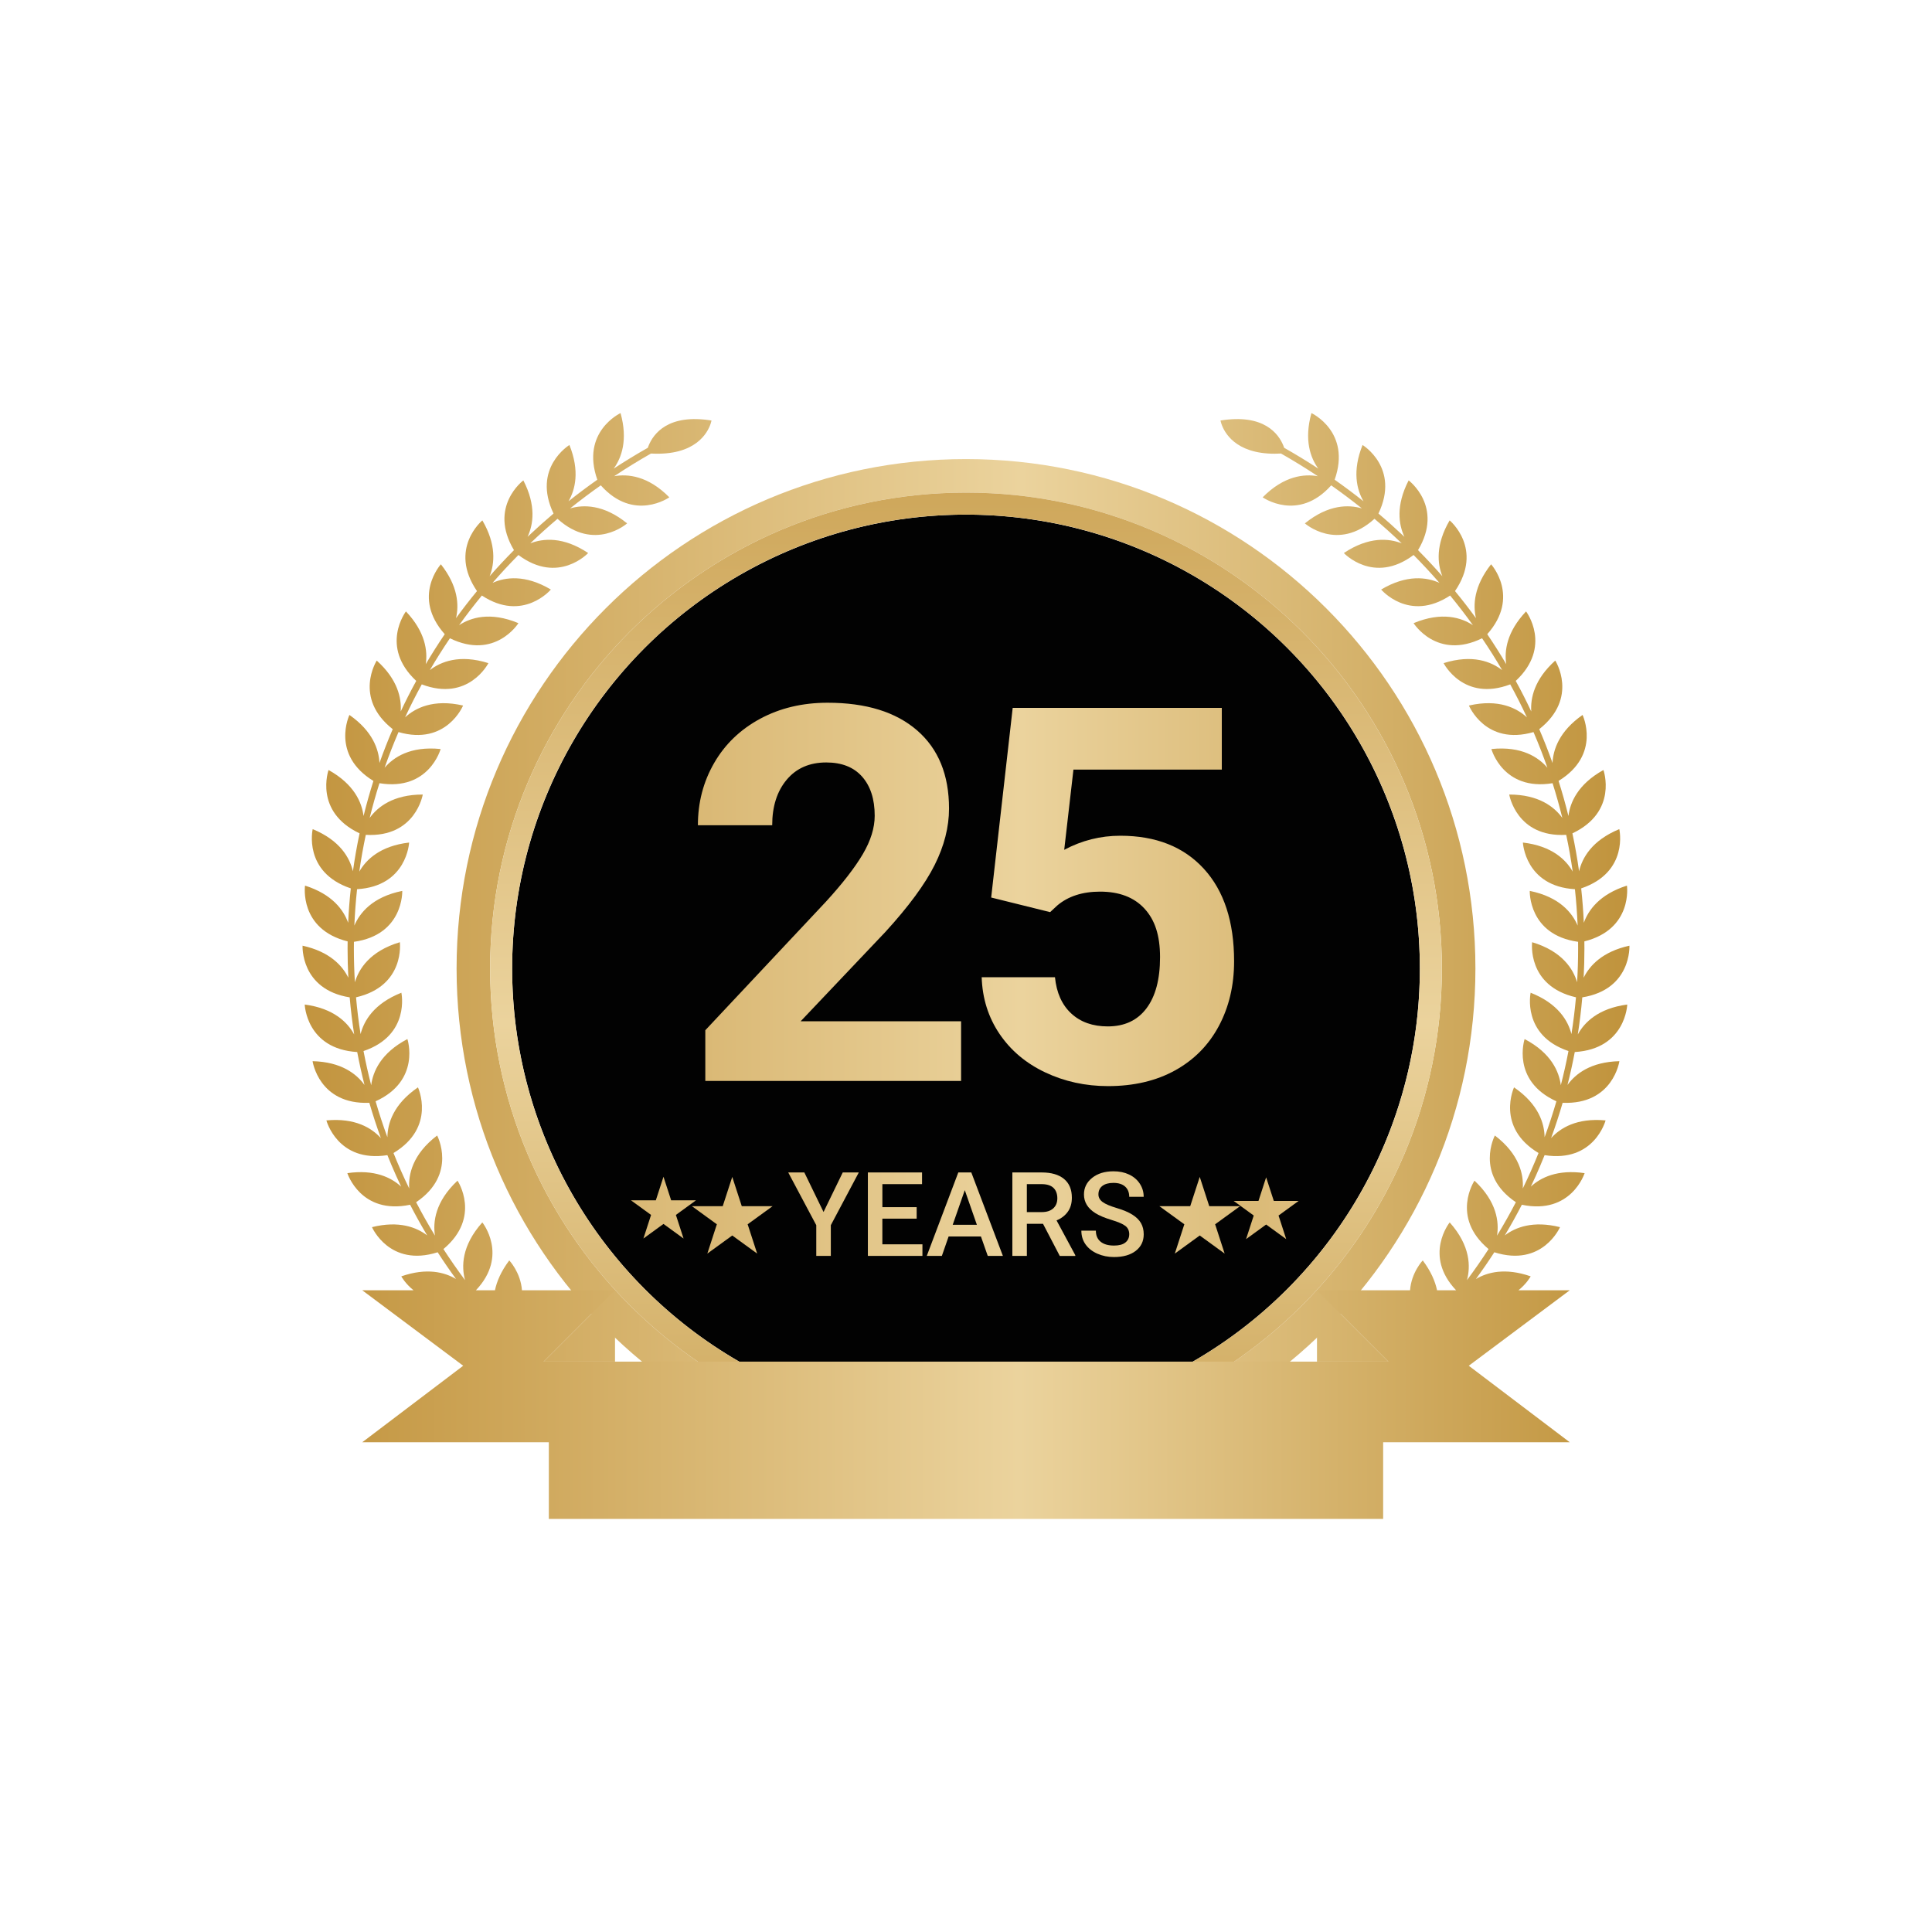 <?xml version="1.0" encoding="UTF-8"?>
<svg id="Layer_1" xmlns="http://www.w3.org/2000/svg" xmlns:xlink="http://www.w3.org/1999/xlink" viewBox="0 0 1134.86 1134.86">
  <defs>
    <linearGradient id="linear-gradient" x1="150.71" y1="568.89" x2="982.49" y2="568.89" gradientUnits="userSpaceOnUse">
      <stop offset="0" stop-color="#c2943e"/>
      <stop offset=".54" stop-color="#ebd39d"/>
      <stop offset="1" stop-color="#c0933c"/>
    </linearGradient>
    <linearGradient id="linear-gradient-2" x1="-3656.83" y1="4182.82" x2="-2825.05" y2="4182.82" gradientTransform="translate(4750.24 3809) rotate(90)" xlink:href="#linear-gradient"/>
    <linearGradient id="linear-gradient-3" x1="150.71" y1="713.83" x2="982.49" y2="713.83" xlink:href="#linear-gradient"/>
    <linearGradient id="linear-gradient-4" x1="150.71" y1="713.83" x2="982.49" y2="713.83" xlink:href="#linear-gradient"/>
    <linearGradient id="linear-gradient-5" x1="164.65" y1="709.37" x2="834.68" y2="709.37" xlink:href="#linear-gradient"/>
    <linearGradient id="linear-gradient-6" x1="518.65" y1="709.71" x2="1188.68" y2="709.71" xlink:href="#linear-gradient"/>
    <linearGradient id="linear-gradient-7" x1="150.71" y1="523.88" x2="982.49" y2="523.88" xlink:href="#linear-gradient"/>
    <linearGradient id="linear-gradient-8" x1="150.71" y1="526.89" x2="982.49" y2="526.89" xlink:href="#linear-gradient"/>
    <linearGradient id="linear-gradient-9" x1="150.71" y1="713.21" x2="982.49" y2="713.21" xlink:href="#linear-gradient"/>
    <linearGradient id="linear-gradient-10" x1="150.71" y1="713.21" x2="982.49" y2="713.21" xlink:href="#linear-gradient"/>
    <linearGradient id="linear-gradient-11" x1="150.71" y1="713.21" x2="982.49" y2="713.21" xlink:href="#linear-gradient"/>
    <linearGradient id="linear-gradient-12" x1="150.71" y1="713.21" x2="982.49" y2="713.21" xlink:href="#linear-gradient"/>
    <linearGradient id="linear-gradient-13" x1="150.71" y1="713.21" x2="982.49" y2="713.21" xlink:href="#linear-gradient"/>
    <linearGradient id="linear-gradient-14" x1="150.71" y1="778.86" x2="982.49" y2="778.86" xlink:href="#linear-gradient"/>
    <linearGradient id="linear-gradient-15" x1="177.72" y1="567.43" x2="957.14" y2="567.43" xlink:href="#linear-gradient"/>
    <linearGradient id="linear-gradient-16" x1="150.66" y1="778.86" x2="982.64" y2="778.86" xlink:href="#linear-gradient"/>
  </defs>
  <circle cx="567.43" cy="568.89" r="266.6" style="fill: #020202;"/>
  <path d="M567.43,269.66c-165.26,0-299.23,133.97-299.23,299.23s133.97,299.23,299.23,299.23,299.23-133.97,299.23-299.23-133.97-299.23-299.23-299.23ZM567.43,848.41c-154.38,0-279.53-125.15-279.53-279.53s125.15-279.53,279.53-279.53,279.53,125.15,279.53,279.53-125.15,279.53-279.53,279.53Z" style="fill: url(#linear-gradient);"/>
  <path d="M567.43,289.36c-154.38,0-279.53,125.15-279.53,279.53,0,154.38,125.15,279.53,279.53,279.53s279.53-125.15,279.53-279.53c0-154.38-125.15-279.53-279.53-279.53ZM567.43,835.48c-147.24,0-266.6-119.36-266.6-266.6,0-147.24,119.36-266.6,266.6-266.6,147.24,0,266.6,119.36,266.6,266.6s-119.36,266.6-266.6,266.6Z" style="fill: url(#linear-gradient-2);"/>
  <g>
    <polygon points="704.73 691.31 710.32 708.52 728.41 708.52 713.77 719.15 719.36 736.36 704.73 725.73 690.09 736.36 695.68 719.15 681.04 708.52 699.13 708.52 704.73 691.31" style="fill: url(#linear-gradient-3);"/>
    <polygon points="430.13 691.31 435.72 708.52 453.81 708.52 439.17 719.15 444.76 736.36 430.13 725.73 415.49 736.36 421.08 719.15 406.44 708.52 424.53 708.52 430.13 691.31" style="fill: url(#linear-gradient-4);"/>
    <polygon points="389.73 691.22 394.24 705.08 408.81 705.08 397.02 713.65 401.52 727.51 389.73 718.94 377.94 727.51 382.44 713.65 370.65 705.08 385.23 705.08 389.73 691.22" style="fill: url(#linear-gradient-5);"/>
    <polygon points="743.73 691.57 748.24 705.43 762.81 705.43 751.02 714 755.52 727.86 743.73 719.29 731.94 727.86 736.44 714 724.65 705.43 739.23 705.43 743.73 691.57" style="fill: url(#linear-gradient-6);"/>
  </g>
  <g>
    <path d="M564.52,634.96h-150.22v-29.8l70.9-75.56c9.73-10.64,16.93-19.92,21.6-27.85,4.67-7.93,7-15.45,7-22.58,0-9.73-2.46-17.38-7.38-22.95-4.92-5.57-11.94-8.35-21.07-8.35-9.84,0-17.59,3.39-23.26,10.16-5.67,6.77-8.5,15.68-8.5,26.72h-43.65c0-13.35,3.18-25.54,9.56-36.58,6.37-11.04,15.38-19.69,27.02-25.97,11.64-6.27,24.84-9.41,39.59-9.41,22.58,0,40.11,5.42,52.61,16.26,12.49,10.84,18.74,26.14,18.74,45.91,0,10.84-2.81,21.88-8.43,33.11-5.62,11.24-15.25,24.34-28.9,39.29l-49.82,52.53h94.23v35.07Z" style="fill: url(#linear-gradient-7);"/>
    <path d="M582.22,527.19l12.64-111.39h122.83v36.28h-87.15l-5.42,47.11c10.33-5.52,21.32-8.28,32.96-8.28,20.87,0,37.23,6.47,49.07,19.42,11.84,12.94,17.76,31.06,17.76,54.34,0,14.15-2.99,26.82-8.96,38.01-5.97,11.19-14.53,19.87-25.66,26.04-11.14,6.17-24.29,9.26-39.44,9.26-13.25,0-25.54-2.69-36.88-8.05-11.34-5.37-20.3-12.92-26.87-22.65-6.57-9.73-10.06-20.82-10.46-33.27h43.05c.9,9.13,4.09,16.23,9.56,21.3,5.47,5.07,12.62,7.6,21.45,7.6,9.83,0,17.41-3.54,22.73-10.61,5.32-7.07,7.98-17.08,7.98-30.03s-3.06-21.98-9.18-28.6c-6.12-6.62-14.8-9.93-26.04-9.93-10.34,0-18.72,2.71-25.14,8.13l-4.21,3.91-34.62-8.58Z" style="fill: url(#linear-gradient-8);"/>
  </g>
  <g>
    <path d="M483.75,711.93l11.28-23.23h9.43l-16.43,30.98v18.05h-8.55v-18.05l-16.47-30.98h9.46l11.28,23.23Z" style="fill: url(#linear-gradient-9);"/>
    <path d="M538.44,715.83h-20.14v15.08h23.54v6.8h-32.05v-49.02h31.82v6.87h-23.3v13.54h20.14v6.73Z" style="fill: url(#linear-gradient-10);"/>
    <path d="M576.21,726.31h-18.99l-3.97,11.41h-8.86l18.52-49.02h7.64l18.55,49.02h-8.89l-4.01-11.41ZM559.61,719.44h14.21l-7.1-20.34-7.1,20.34Z" style="fill: url(#linear-gradient-11);"/>
    <path d="M612.68,718.86h-9.5v18.86h-8.52v-49.02h17.24c5.66,0,10.02,1.27,13.1,3.81,3.08,2.54,4.61,6.21,4.61,11.02,0,3.28-.79,6.03-2.37,8.24-1.58,2.21-3.79,3.91-6.62,5.11l11.01,20.42v.44h-9.12l-9.83-18.86ZM603.18,711.99h8.75c2.87,0,5.12-.72,6.73-2.17,1.62-1.45,2.42-3.43,2.42-5.94s-.75-4.66-2.24-6.09c-1.49-1.44-3.72-2.18-6.68-2.22h-8.99v16.43Z" style="fill: url(#linear-gradient-12);"/>
    <path d="M663.32,725.09c0-2.15-.76-3.82-2.27-4.98-1.52-1.17-4.25-2.35-8.2-3.54-3.95-1.19-7.09-2.51-9.43-3.97-4.47-2.81-6.7-6.46-6.7-10.98,0-3.95,1.61-7.21,4.83-9.76,3.22-2.56,7.4-3.84,12.54-3.84,3.41,0,6.45.63,9.12,1.89,2.67,1.26,4.77,3.05,6.3,5.37,1.53,2.32,2.29,4.9,2.29,7.73h-8.49c0-2.56-.8-4.56-2.41-6.01-1.61-1.45-3.9-2.17-6.89-2.17-2.78,0-4.94.6-6.48,1.78-1.54,1.19-2.31,2.85-2.31,4.98,0,1.8.83,3.29,2.49,4.5,1.66,1.2,4.4,2.37,8.22,3.5,3.82,1.13,6.88,2.42,9.19,3.87,2.31,1.45,4.01,3.11,5.08,4.98,1.08,1.87,1.62,4.07,1.62,6.58,0,4.09-1.57,7.33-4.7,9.75-3.13,2.41-7.38,3.62-12.74,3.62-3.55,0-6.81-.66-9.78-1.97-2.97-1.31-5.29-3.13-6.94-5.44-1.65-2.31-2.47-5.01-2.47-8.08h8.52c0,2.78.92,4.94,2.76,6.46,1.84,1.53,4.48,2.29,7.91,2.29,2.96,0,5.19-.6,6.68-1.8,1.49-1.2,2.24-2.79,2.24-4.76Z" style="fill: url(#linear-gradient-13);"/>
  </g>
  <g>
    <polygon points="815.51 799.82 773.6 799.82 773.6 757.91 815.51 799.82" style="fill: url(#linear-gradient-14);"/>
    <g>
      <path d="M925.02,617.97c-1.23,6.49-2.65,12.93-4.28,19.34,4.63-6.44,13.57-13.57,30.49-13.97,0,0-3.62,25.64-33.33,24.45-2.03,6.97-4.29,13.88-6.78,20.74,5.34-5.88,15.05-12,32-10.4,0,0-6.57,24.98-35.82,20.41-1.64,4.08-3.36,8.14-5.17,12.18-.95,2.11-1.92,4.2-2.91,6.29,5.77-5.3,15.61-10.23,31.59-7.9,0,0-7.84,24.63-36.87,18.56-3.15,6.1-6.49,12.11-10.02,18.01,6.25-4.76,16.59-8.81,32.43-4.85,0,0-10.28,23.75-38.58,14.75-3.44,5.33-7.04,10.57-10.79,15.72,6.69-4,17.17-6.78,32.15-1.57,0,0-2.32,4.27-7.19,8.18h30.13l-59.31,44.33,59.31,44.94h-109.6v45.04h-490.09v-45.04h-109.59l59.3-44.94-59.3-44.33h30.12c-4.87-3.91-7.19-8.18-7.19-8.18,14.98-5.21,25.47-2.43,32.16,1.57-3.76-5.15-7.36-10.39-10.79-15.72-28.3,9-38.58-14.75-38.58-14.75,15.84-3.96,26.18.09,32.42,4.85-3.53-5.9-6.87-11.91-10.02-18.01-29.02,6.07-36.87-18.56-36.87-18.56,15.99-2.33,25.82,2.6,31.59,7.9-.99-2.09-1.95-4.18-2.9-6.29-1.81-4.04-3.54-8.1-5.17-12.18-29.25,4.57-35.83-20.41-35.83-20.41,16.95-1.6,26.67,4.52,32,10.4-2.49-6.86-4.75-13.77-6.78-20.74-29.7,1.19-33.33-24.45-33.33-24.45,16.93.4,25.86,7.53,30.49,13.97-1.63-6.41-3.05-12.85-4.28-19.34-29.97-1.83-30.83-27.9-30.83-27.9,17.13,2.25,25.23,10.58,29.05,17.57-1.13-7.22-2.01-14.49-2.64-21.79-29.05-4.68-27.68-30.36-27.68-30.36,15.96,3.52,23.41,11.76,26.88,18.81-.3-5.68-.44-11.38-.44-17.11,0-1.41,0-2.81.03-4.21h0c-28.7-7.22-25.02-32.77-25.02-32.77,16.07,5.09,22.66,14.37,25.33,21.83.31-6.77.83-13.5,1.55-20.2-28.23-9.53-22.38-34.81-22.38-34.81,16.17,6.66,21.8,16.97,23.62,24.75,1.05-7.48,2.35-14.9,3.92-22.27-26.98-12.77-18.22-37.21-18.22-37.21,15.09,8.39,19.56,19.11,20.55,27.02,1.7-6.92,3.64-13.79,5.8-20.6h0c-25.26-15.47-14.09-38.76-14.09-38.76,13.7,9.58,17.27,20.31,17.64,28.22,2.37-6.68,4.96-13.3,7.79-19.87-23.37-18.45-9.39-40.29-9.39-40.29,12.29,11.07,14.61,22.03,14.08,29.9,2.85-6.08,5.89-12.07,9.12-17.96-21.68-20.23-6.05-40.82-6.05-40.82,11.39,12.04,12.81,23.17,11.64,30.98,3.52-5.98,7.24-11.84,11.15-17.6-19.58-22.02-2.26-41.06-2.26-41.06,10.15,12.86,10.68,23.97,8.89,31.63,3.93-5.4,8.04-10.7,12.32-15.89-16.99-24.87,3.15-41.53,3.15-41.53,8.34,14.29,7.19,25.46,4.28,32.79,4.58-5.23,9.35-10.33,14.29-15.31-15.28-25.52,5.51-40.97,5.51-40.97,7.64,14.83,5.83,25.98,2.48,33.14.23-.22.47-.44.7-.66,4.74-4.48,9.59-8.81,14.55-13.01-12.81-26.83,9.33-40.26,9.33-40.26,6.17,15.35,3.42,26.22-.53,33.05,5.52-4.39,11.16-8.6,16.92-12.66-9.91-28.17,13.64-39.14,13.64-39.14,4.41,15.78.6,26.24-4.01,32.61,6.53-4.28,13.21-8.36,20.03-12.22,2.1-6.16,9.33-18.9,33.03-16.59,1.4.13,2.85.32,4.36.56,0,0-.11.73-.49,1.9h-.01c-1.71,5.16-8.76,18.97-35.03,17.5h0c-7.38,4.2-14.59,8.64-21.61,13.31,7.89-1.4,19.82-.33,32.39,12.41,0,0-20.86,14.75-40.25-7.03-6.16,4.33-12.17,8.85-18.01,13.53,7.69-2.24,19.63-2.43,33.47,8.81,0,0-19.18,17-40.89-2.69-5.49,4.65-10.83,9.45-16.01,14.42,7.46-2.91,19.27-4.15,34.01,5.69,0,0-17.5,18.73-40.97,1.15-5.24,5.3-10.3,10.75-15.17,16.36,7.3-3.27,19.01-5.11,34.23,3.93,0,0-16.36,19.44-40.52,3.52-4.66,5.67-9.13,11.48-13.39,17.42,6.7-4.4,18.18-8.15,34.86-1.19,0,0-13.68,21.87-40.24,8.88-4.14,6.11-8.08,12.35-11.8,18.72,6.33-4.91,17.37-9.5,34.41-4.12,0,0-11.64,22.93-39.14,12.48-3.49,6.35-6.76,12.8-9.81,19.37,5.9-5.42,16.55-10.97,34.07-6.94,0,0-9.74,23.74-37.93,15.59-2.96,6.87-5.69,13.85-8.17,20.94,5.21-6.08,15.1-12.83,32.91-10.98,0,0-6.81,24.85-35.94,20.07-2.13,6.71-4.05,13.52-5.74,20.39,4.68-6.45,13.81-13.74,31.19-13.73,0,0-4.19,25.3-33.47,23.68-1.51,7.12-2.79,14.32-3.82,21.59,3.94-6.92,12.16-15.08,29.27-17.07,0,0-1.22,25.66-30.57,27.4h0c-.76,7.07-1.3,14.19-1.6,21.37,3.14-7.38,10.55-16.81,28.14-20.37,0,0,.94,25.81-28.39,29.91-.02,1.32-.03,2.65-.03,3.97,0,6.64.2,13.24.6,19.78,2.28-7.69,8.68-18.23,26.41-23.52,0,0,3.27,25.71-25.74,32.37.65,7.27,1.53,14.47,2.67,21.59,1.96-7.73,7.76-17.89,23.96-24.29,0,0,5.39,24.96-22.23,34.26,1.29,6.77,2.79,13.45,4.5,20.07,1.02-7.93,5.6-18.88,21.27-27.11,0,0,8.09,24.39-18.68,36.56,2.07,7.13,4.38,14.16,6.93,21.09.12-8,3.43-19.33,17.95-29.28,0,0,10.92,23.35-14.37,38.57,2.84,7.05,5.91,14,9.24,20.83-.54-8.01,1.82-20.01,16.4-31.12,0,0,12.06,22.71-12.34,39.19,3.46,6.66,7.15,13.2,11.06,19.61-1.24-7.92.06-19.93,13.25-32.27,0,0,14.25,21.36-8.27,40.18,4.02,6.22,8.26,12.3,12.69,18.24-2.11-7.76-2.19-20.09,10.15-33.9,0,0,15.65,19.41-3.77,39.87h11.19c1.09-5.26,3.61-11.16,8.4-17.54,0,0,6.67,6.97,7.47,17.54h54.66l-41.92,41.91h496.17l-41.91-41.91h54.66c.8-10.57,7.46-17.54,7.46-17.54,4.79,6.37,7.31,12.28,8.41,17.54h11.19c-19.42-20.46-3.77-39.87-3.77-39.87,12.33,13.81,12.25,26.14,10.14,33.9,4.44-5.94,8.67-12.02,12.69-18.24-22.51-18.82-8.27-40.18-8.27-40.18,13.2,12.34,14.5,24.35,13.25,32.27,3.91-6.41,7.6-12.95,11.06-19.61-24.39-16.48-12.33-39.19-12.33-39.19,14.58,11.11,16.93,23.11,16.39,31.12,3.33-6.83,6.41-13.78,9.25-20.83-25.3-15.22-14.38-38.57-14.38-38.57,14.52,9.95,17.83,21.28,17.95,29.28,2.55-6.93,4.86-13.96,6.93-21.09-26.76-12.17-18.67-36.56-18.67-36.56,15.67,8.23,20.24,19.18,21.26,27.11,1.71-6.62,3.22-13.3,4.5-20.07-27.61-9.3-22.22-34.26-22.22-34.26,16.2,6.4,22,16.56,23.96,24.29,1.13-7.12,2.02-14.32,2.67-21.59-29.02-6.66-25.75-32.37-25.75-32.37,17.73,5.29,24.14,15.83,26.41,23.52.4-6.54.6-13.14.6-19.78,0-1.32,0-2.65-.02-3.97-29.33-4.1-28.39-29.91-28.39-29.91,17.58,3.56,25,12.99,28.13,20.37-.3-7.18-.84-14.3-1.6-21.36h0c-29.34-1.75-30.56-27.41-30.56-27.41,17.1,1.99,25.33,10.15,29.26,17.07-1.03-7.27-2.3-14.47-3.82-21.59-29.27,1.62-33.47-23.68-33.47-23.68,17.38-.01,26.52,7.28,31.19,13.73-1.69-6.87-3.6-13.68-5.73-20.39-29.14,4.78-35.94-20.07-35.94-20.07,17.8-1.85,27.7,4.9,32.9,10.98-2.48-7.09-5.2-14.07-8.16-20.94-28.2,8.15-37.94-15.59-37.94-15.59,17.52-4.03,28.18,1.52,34.07,6.94-3.05-6.57-6.32-13.02-9.8-19.37-27.51,10.45-39.14-12.48-39.14-12.48,17.04-5.38,28.07-.79,34.4,4.12-3.71-6.37-7.66-12.61-11.8-18.72-26.55,12.99-40.23-8.88-40.23-8.88,16.67-6.96,28.15-3.21,34.86,1.19-4.27-5.94-8.73-11.75-13.4-17.42-24.16,15.92-40.51-3.52-40.51-3.52,15.21-9.04,26.93-7.2,34.22-3.93-4.87-5.61-9.93-11.06-15.17-16.36-23.46,17.58-40.97-1.15-40.97-1.15,14.75-9.84,26.56-8.6,34.01-5.69-5.17-4.97-10.52-9.77-16.01-14.42-21.7,19.69-40.89,2.69-40.89,2.69,13.85-11.24,25.79-11.05,33.48-8.81-5.85-4.68-11.86-9.2-18.01-13.53-19.4,21.78-40.26,7.03-40.26,7.03,12.58-12.74,24.5-13.81,32.39-12.41-7.02-4.67-14.22-9.11-21.61-13.31-1.32.07-2.58.11-3.8.11-23.16,0-29.62-12.71-31.23-17.61h-.01c-.39-1.17-.5-1.9-.5-1.9,1.52-.24,2.97-.43,4.37-.56,23.69-2.31,30.93,10.43,33.02,16.59,6.82,3.86,13.5,7.94,20.04,12.22-4.62-6.37-8.43-16.83-4.02-32.61,0,0,23.56,10.97,13.64,39.14,5.76,4.06,11.41,8.27,16.93,12.66-3.95-6.83-6.7-17.7-.54-33.05,0,0,22.15,13.43,9.33,40.26,4.97,4.2,9.81,8.53,14.55,13.01.24.22.47.44.7.66-3.35-7.16-5.16-18.31,2.49-33.14,0,0,20.78,15.45,5.51,40.97,4.93,4.98,9.7,10.08,14.29,15.31-2.92-7.33-4.06-18.5,4.28-32.79,0,0,20.13,16.66,3.15,41.53,4.28,5.19,8.38,10.49,12.31,15.89-1.79-7.66-1.26-18.77,8.89-31.63,0,0,17.33,19.04-2.25,41.06,3.9,5.76,7.62,11.62,11.15,17.6-1.18-7.81.25-18.94,11.64-30.98,0,0,15.63,20.59-6.06,40.82,3.23,5.89,6.27,11.88,9.12,17.96-.53-7.87,1.79-18.83,14.09-29.9,0,0,13.98,21.84-9.4,40.29,2.83,6.57,5.43,13.19,7.8,19.87.37-7.91,3.94-18.64,17.64-28.22,0,0,11.16,23.29-14.1,38.75h0c2.17,6.82,4.11,13.69,5.8,20.61.99-7.91,5.47-18.63,20.56-27.02,0,0,8.75,24.44-18.22,37.21,1.56,7.37,2.87,14.79,3.91,22.27,1.83-7.78,7.45-18.09,23.63-24.75,0,0,5.84,25.28-22.39,34.81.73,6.7,1.25,13.43,1.55,20.2,2.68-7.46,9.27-16.74,25.33-21.83,0,0,3.68,25.55-25.01,32.76h0c.02,1.41.03,2.81.03,4.22,0,5.73-.15,11.43-.45,17.11,3.48-7.05,10.93-15.29,26.89-18.81,0,0,1.36,25.68-27.69,30.36-.63,7.3-1.51,14.57-2.64,21.79,3.82-6.99,11.92-15.32,29.05-17.57,0,0-.85,26.07-30.83,27.9Z" style="fill: url(#linear-gradient-15);"/>
      <polygon points="361.26 757.91 361.26 799.82 319.34 799.82 361.26 757.91" style="fill: url(#linear-gradient-16);"/>
    </g>
  </g>
</svg>
